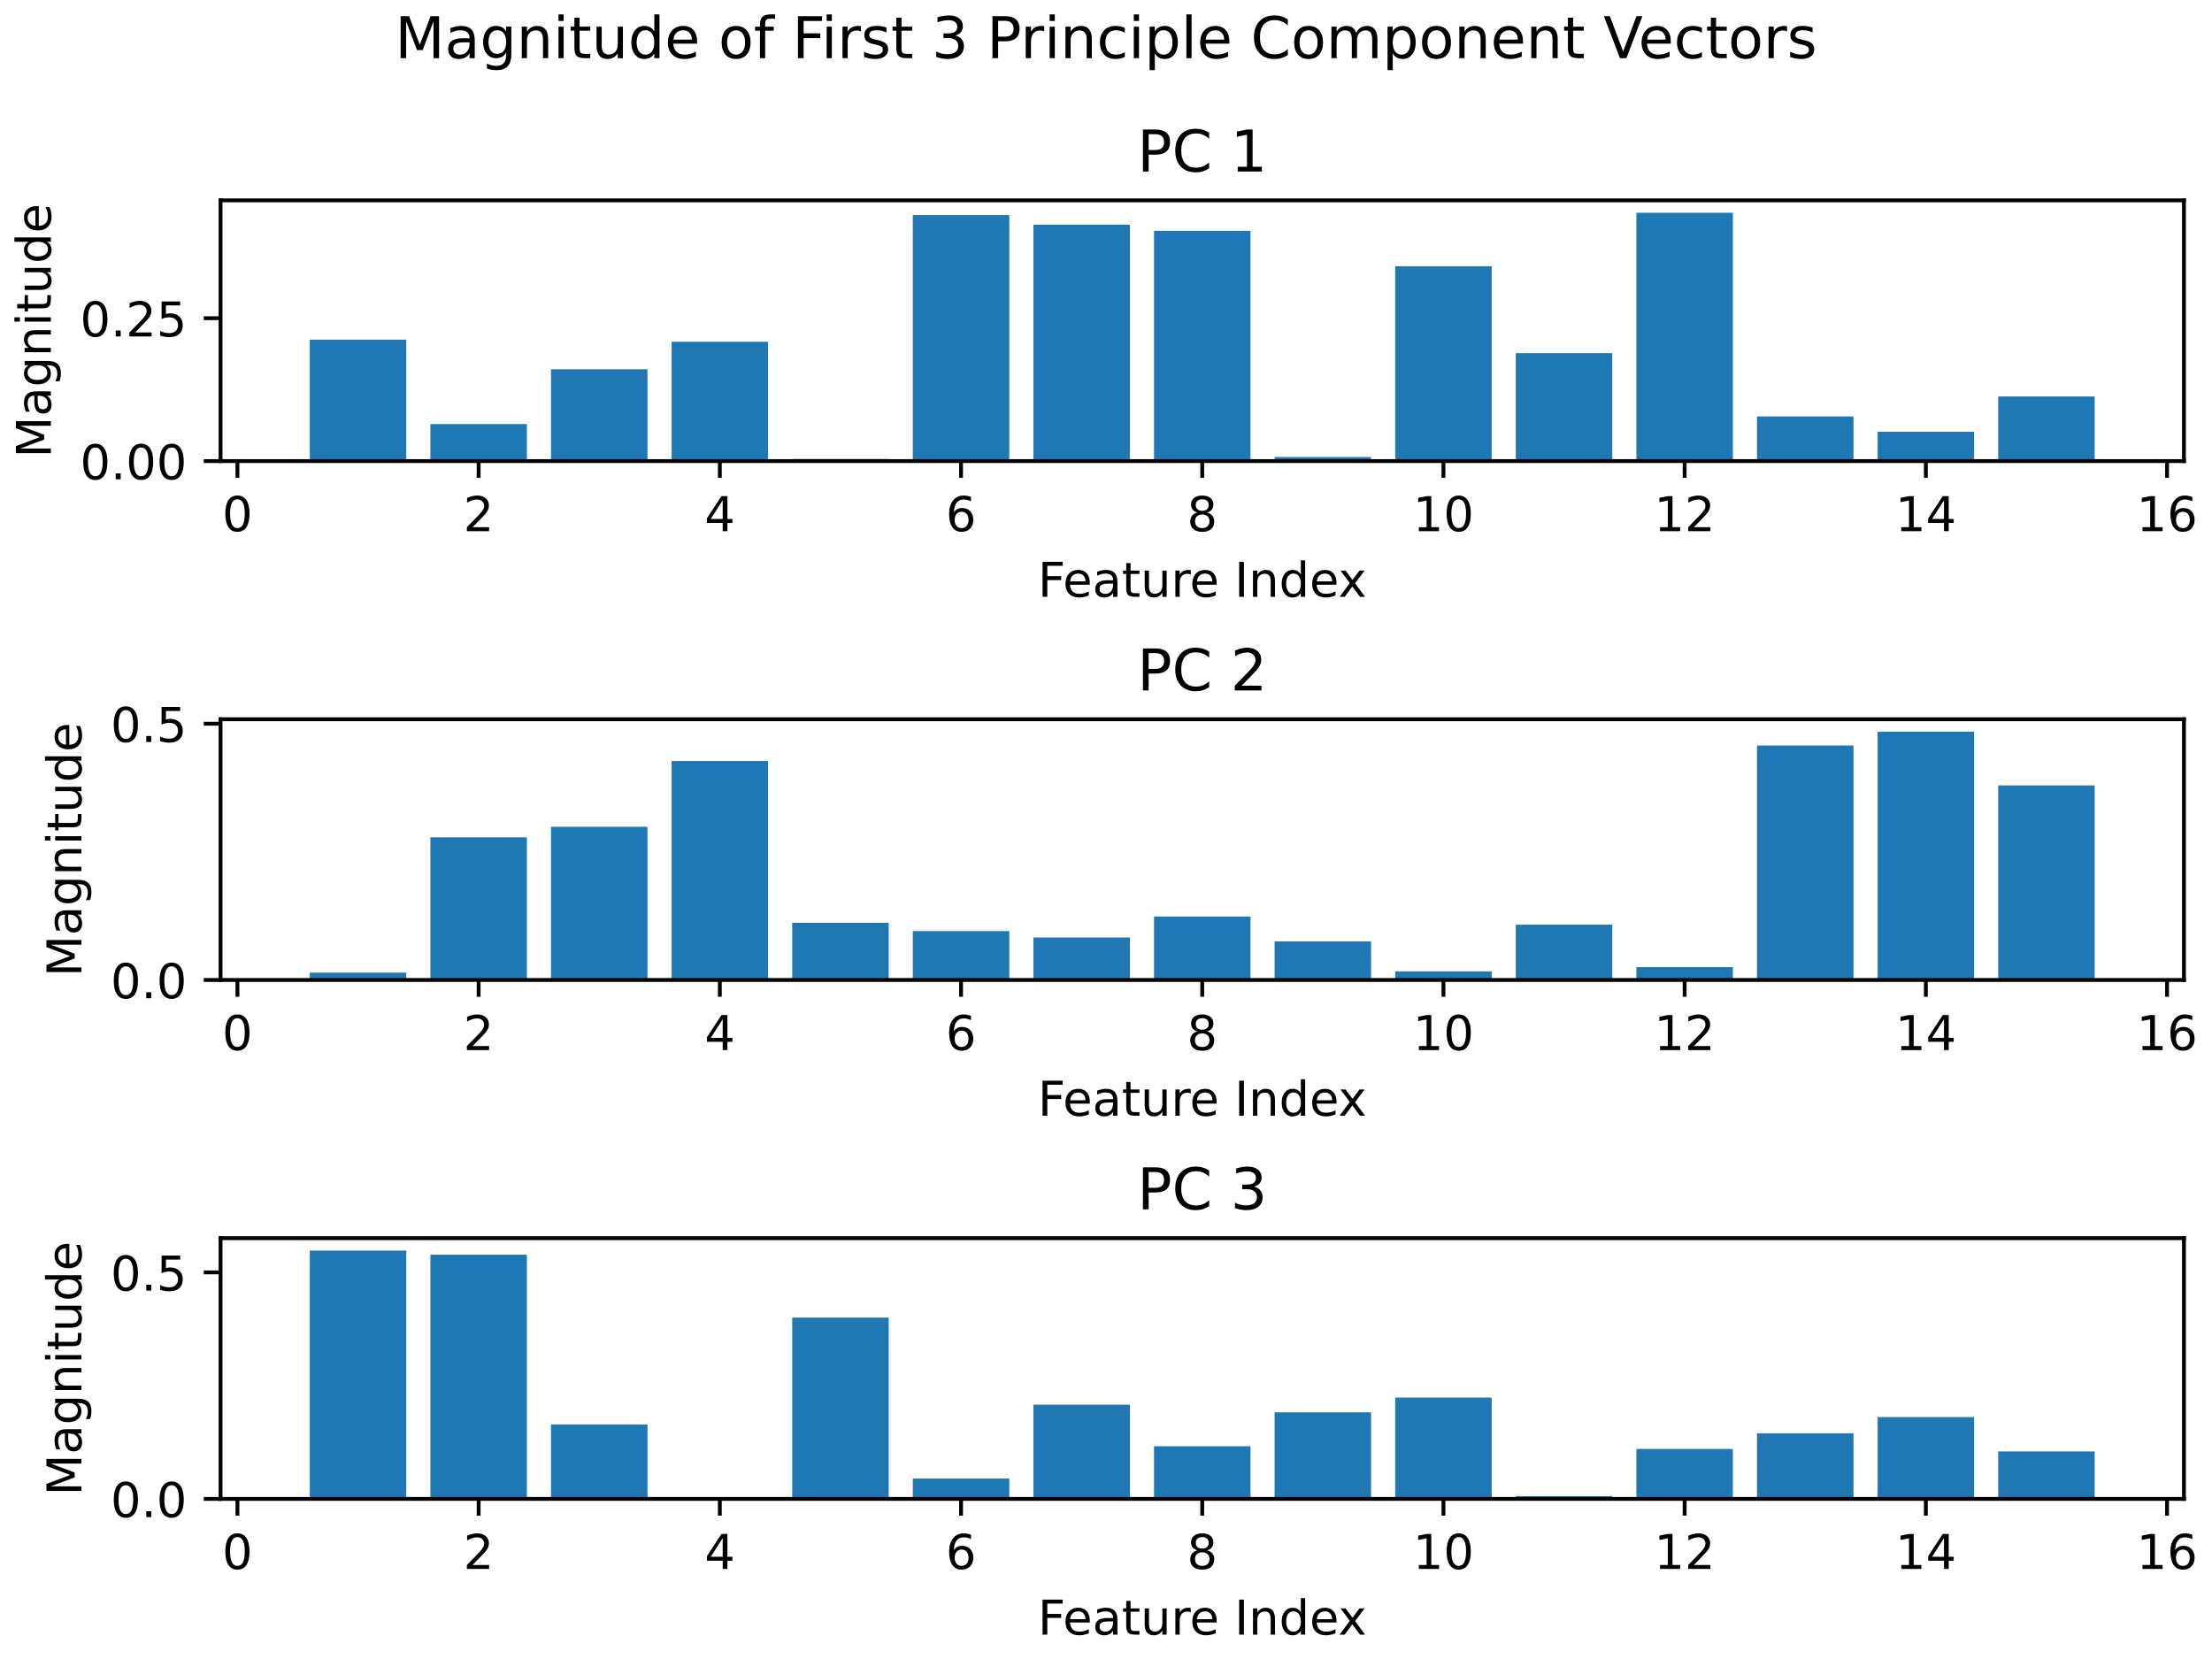 <?xml version="1.0" encoding="utf-8" standalone="no"?>
<!DOCTYPE svg PUBLIC "-//W3C//DTD SVG 1.1//EN"
  "http://www.w3.org/Graphics/SVG/1.1/DTD/svg11.dtd">
<!-- Created with matplotlib (https://matplotlib.org/) -->
<svg height="345.6pt" version="1.1" viewBox="0 0 460.8 345.6" width="460.8pt" xmlns="http://www.w3.org/2000/svg" xmlns:xlink="http://www.w3.org/1999/xlink">
 <defs>
  <style type="text/css">*{stroke-linecap:butt;stroke-linejoin:round;}</style>
 </defs>
 <g id="figure_1">
  <g id="patch_1">
   <path d="M 0 345.6 
L 460.8 345.6 
L 460.8 0 
L 0 0 
z
" style="fill:#ffffff;"/>
  </g>
  <g id="axes_1">
   <g id="patch_2">
    <path d="M 45.944 96.051 
L 454.955 96.051 
L 454.955 41.733 
L 45.944 41.733 
z
" style="fill:#ffffff;"/>
   </g>
   <g id="patch_3">
    <path clip-path="url(#p7a7f458db6)" d="M 64.535 96.051 
L 84.634 96.051 
L 84.634 70.752 
L 64.535 70.752 
z
" style="fill:#1f77b4;"/>
   </g>
   <g id="patch_4">
    <path clip-path="url(#p7a7f458db6)" d="M 89.659 96.051 
L 109.758 96.051 
L 109.758 88.341 
L 89.659 88.341 
z
" style="fill:#1f77b4;"/>
   </g>
   <g id="patch_5">
    <path clip-path="url(#p7a7f458db6)" d="M 114.782 96.051 
L 134.881 96.051 
L 134.881 76.917 
L 114.782 76.917 
z
" style="fill:#1f77b4;"/>
   </g>
   <g id="patch_6">
    <path clip-path="url(#p7a7f458db6)" d="M 139.906 96.051 
L 160.005 96.051 
L 160.005 71.191 
L 139.906 71.191 
z
" style="fill:#1f77b4;"/>
   </g>
   <g id="patch_7">
    <path clip-path="url(#p7a7f458db6)" d="M 165.029 96.051 
L 185.128 96.051 
L 185.128 95.624 
L 165.029 95.624 
z
" style="fill:#1f77b4;"/>
   </g>
   <g id="patch_8">
    <path clip-path="url(#p7a7f458db6)" d="M 190.153 96.051 
L 210.252 96.051 
L 210.252 44.807 
L 190.153 44.807 
z
" style="fill:#1f77b4;"/>
   </g>
   <g id="patch_9">
    <path clip-path="url(#p7a7f458db6)" d="M 215.276 96.051 
L 235.375 96.051 
L 235.375 46.807 
L 215.276 46.807 
z
" style="fill:#1f77b4;"/>
   </g>
   <g id="patch_10">
    <path clip-path="url(#p7a7f458db6)" d="M 240.4 96.051 
L 260.499 96.051 
L 260.499 48.078 
L 240.4 48.078 
z
" style="fill:#1f77b4;"/>
   </g>
   <g id="patch_11">
    <path clip-path="url(#p7a7f458db6)" d="M 265.523 96.051 
L 285.622 96.051 
L 285.622 95.206 
L 265.523 95.206 
z
" style="fill:#1f77b4;"/>
   </g>
   <g id="patch_12">
    <path clip-path="url(#p7a7f458db6)" d="M 290.647 96.051 
L 310.746 96.051 
L 310.746 55.469 
L 290.647 55.469 
z
" style="fill:#1f77b4;"/>
   </g>
   <g id="patch_13">
    <path clip-path="url(#p7a7f458db6)" d="M 315.77 96.051 
L 335.869 96.051 
L 335.869 73.568 
L 315.77 73.568 
z
" style="fill:#1f77b4;"/>
   </g>
   <g id="patch_14">
    <path clip-path="url(#p7a7f458db6)" d="M 340.894 96.051 
L 360.993 96.051 
L 360.993 44.32 
L 340.894 44.32 
z
" style="fill:#1f77b4;"/>
   </g>
   <g id="patch_15">
    <path clip-path="url(#p7a7f458db6)" d="M 366.017 96.051 
L 386.116 96.051 
L 386.116 86.754 
L 366.017 86.754 
z
" style="fill:#1f77b4;"/>
   </g>
   <g id="patch_16">
    <path clip-path="url(#p7a7f458db6)" d="M 391.141 96.051 
L 411.24 96.051 
L 411.24 89.941 
L 391.141 89.941 
z
" style="fill:#1f77b4;"/>
   </g>
   <g id="patch_17">
    <path clip-path="url(#p7a7f458db6)" d="M 416.264 96.051 
L 436.363 96.051 
L 436.363 82.591 
L 416.264 82.591 
z
" style="fill:#1f77b4;"/>
   </g>
   <g id="matplotlib.axis_1">
    <g id="xtick_1">
     <g id="line2d_1">
      <defs>
       <path d="M 0 0 
L 0 3.5 
" id="m35d9f27212" style="stroke:#000000;stroke-width:0.8;"/>
      </defs>
      <g>
       <use style="stroke:#000000;stroke-width:0.8;" x="49.461" xlink:href="#m35d9f27212" y="96.051"/>
      </g>
     </g>
     <g id="text_1">
      <!-- 0 -->
      <g transform="translate(46.28 110.649)scale(0.1 -0.1)">
       <defs>
        <path d="M 31.781 66.406 
Q 24.172 66.406 20.328 58.906 
Q 16.5 51.422 16.5 36.375 
Q 16.5 21.391 20.328 13.891 
Q 24.172 6.391 31.781 6.391 
Q 39.453 6.391 43.281 13.891 
Q 47.125 21.391 47.125 36.375 
Q 47.125 51.422 43.281 58.906 
Q 39.453 66.406 31.781 66.406 
z
M 31.781 74.219 
Q 44.047 74.219 50.516 64.516 
Q 56.984 54.828 56.984 36.375 
Q 56.984 17.969 50.516 8.266 
Q 44.047 -1.422 31.781 -1.422 
Q 19.531 -1.422 13.062 8.266 
Q 6.594 17.969 6.594 36.375 
Q 6.594 54.828 13.062 64.516 
Q 19.531 74.219 31.781 74.219 
z
" id="DejaVuSans-48"/>
       </defs>
       <use xlink:href="#DejaVuSans-48"/>
      </g>
     </g>
    </g>
    <g id="xtick_2">
     <g id="line2d_2">
      <g>
       <use style="stroke:#000000;stroke-width:0.8;" x="99.708" xlink:href="#m35d9f27212" y="96.051"/>
      </g>
     </g>
     <g id="text_2">
      <!-- 2 -->
      <g transform="translate(96.527 110.649)scale(0.1 -0.1)">
       <defs>
        <path d="M 19.188 8.297 
L 53.609 8.297 
L 53.609 0 
L 7.328 0 
L 7.328 8.297 
Q 12.938 14.109 22.625 23.891 
Q 32.328 33.688 34.812 36.531 
Q 39.547 41.844 41.422 45.531 
Q 43.312 49.219 43.312 52.781 
Q 43.312 58.594 39.234 62.25 
Q 35.156 65.922 28.609 65.922 
Q 23.969 65.922 18.812 64.312 
Q 13.672 62.703 7.812 59.422 
L 7.812 69.391 
Q 13.766 71.781 18.938 73 
Q 24.125 74.219 28.422 74.219 
Q 39.75 74.219 46.484 68.547 
Q 53.219 62.891 53.219 53.422 
Q 53.219 48.922 51.531 44.891 
Q 49.859 40.875 45.406 35.406 
Q 44.188 33.984 37.641 27.219 
Q 31.109 20.453 19.188 8.297 
z
" id="DejaVuSans-50"/>
       </defs>
       <use xlink:href="#DejaVuSans-50"/>
      </g>
     </g>
    </g>
    <g id="xtick_3">
     <g id="line2d_3">
      <g>
       <use style="stroke:#000000;stroke-width:0.8;" x="149.955" xlink:href="#m35d9f27212" y="96.051"/>
      </g>
     </g>
     <g id="text_3">
      <!-- 4 -->
      <g transform="translate(146.774 110.649)scale(0.1 -0.1)">
       <defs>
        <path d="M 37.797 64.312 
L 12.891 25.391 
L 37.797 25.391 
z
M 35.203 72.906 
L 47.609 72.906 
L 47.609 25.391 
L 58.016 25.391 
L 58.016 17.188 
L 47.609 17.188 
L 47.609 0 
L 37.797 0 
L 37.797 17.188 
L 4.891 17.188 
L 4.891 26.703 
z
" id="DejaVuSans-52"/>
       </defs>
       <use xlink:href="#DejaVuSans-52"/>
      </g>
     </g>
    </g>
    <g id="xtick_4">
     <g id="line2d_4">
      <g>
       <use style="stroke:#000000;stroke-width:0.8;" x="200.202" xlink:href="#m35d9f27212" y="96.051"/>
      </g>
     </g>
     <g id="text_4">
      <!-- 6 -->
      <g transform="translate(197.021 110.649)scale(0.1 -0.1)">
       <defs>
        <path d="M 33.016 40.375 
Q 26.375 40.375 22.484 35.828 
Q 18.609 31.297 18.609 23.391 
Q 18.609 15.531 22.484 10.953 
Q 26.375 6.391 33.016 6.391 
Q 39.656 6.391 43.531 10.953 
Q 47.406 15.531 47.406 23.391 
Q 47.406 31.297 43.531 35.828 
Q 39.656 40.375 33.016 40.375 
z
M 52.594 71.297 
L 52.594 62.312 
Q 48.875 64.062 45.094 64.984 
Q 41.312 65.922 37.594 65.922 
Q 27.828 65.922 22.672 59.328 
Q 17.531 52.734 16.797 39.406 
Q 19.672 43.656 24.016 45.922 
Q 28.375 48.188 33.594 48.188 
Q 44.578 48.188 50.953 41.516 
Q 57.328 34.859 57.328 23.391 
Q 57.328 12.156 50.688 5.359 
Q 44.047 -1.422 33.016 -1.422 
Q 20.359 -1.422 13.672 8.266 
Q 6.984 17.969 6.984 36.375 
Q 6.984 53.656 15.188 63.938 
Q 23.391 74.219 37.203 74.219 
Q 40.922 74.219 44.703 73.484 
Q 48.484 72.75 52.594 71.297 
z
" id="DejaVuSans-54"/>
       </defs>
       <use xlink:href="#DejaVuSans-54"/>
      </g>
     </g>
    </g>
    <g id="xtick_5">
     <g id="line2d_5">
      <g>
       <use style="stroke:#000000;stroke-width:0.8;" x="250.449" xlink:href="#m35d9f27212" y="96.051"/>
      </g>
     </g>
     <g id="text_5">
      <!-- 8 -->
      <g transform="translate(247.268 110.649)scale(0.1 -0.1)">
       <defs>
        <path d="M 31.781 34.625 
Q 24.75 34.625 20.719 30.859 
Q 16.703 27.094 16.703 20.516 
Q 16.703 13.922 20.719 10.156 
Q 24.75 6.391 31.781 6.391 
Q 38.812 6.391 42.859 10.172 
Q 46.922 13.969 46.922 20.516 
Q 46.922 27.094 42.891 30.859 
Q 38.875 34.625 31.781 34.625 
z
M 21.922 38.812 
Q 15.578 40.375 12.031 44.719 
Q 8.5 49.078 8.5 55.328 
Q 8.5 64.062 14.719 69.141 
Q 20.953 74.219 31.781 74.219 
Q 42.672 74.219 48.875 69.141 
Q 55.078 64.062 55.078 55.328 
Q 55.078 49.078 51.531 44.719 
Q 48 40.375 41.703 38.812 
Q 48.828 37.156 52.797 32.312 
Q 56.781 27.484 56.781 20.516 
Q 56.781 9.906 50.312 4.234 
Q 43.844 -1.422 31.781 -1.422 
Q 19.734 -1.422 13.25 4.234 
Q 6.781 9.906 6.781 20.516 
Q 6.781 27.484 10.781 32.312 
Q 14.797 37.156 21.922 38.812 
z
M 18.312 54.391 
Q 18.312 48.734 21.844 45.562 
Q 25.391 42.391 31.781 42.391 
Q 38.141 42.391 41.719 45.562 
Q 45.312 48.734 45.312 54.391 
Q 45.312 60.062 41.719 63.234 
Q 38.141 66.406 31.781 66.406 
Q 25.391 66.406 21.844 63.234 
Q 18.312 60.062 18.312 54.391 
z
" id="DejaVuSans-56"/>
       </defs>
       <use xlink:href="#DejaVuSans-56"/>
      </g>
     </g>
    </g>
    <g id="xtick_6">
     <g id="line2d_6">
      <g>
       <use style="stroke:#000000;stroke-width:0.8;" x="300.696" xlink:href="#m35d9f27212" y="96.051"/>
      </g>
     </g>
     <g id="text_6">
      <!-- 10 -->
      <g transform="translate(294.334 110.649)scale(0.1 -0.1)">
       <defs>
        <path d="M 12.406 8.297 
L 28.516 8.297 
L 28.516 63.922 
L 10.984 60.406 
L 10.984 69.391 
L 28.422 72.906 
L 38.281 72.906 
L 38.281 8.297 
L 54.391 8.297 
L 54.391 0 
L 12.406 0 
z
" id="DejaVuSans-49"/>
       </defs>
       <use xlink:href="#DejaVuSans-49"/>
       <use x="63.623" xlink:href="#DejaVuSans-48"/>
      </g>
     </g>
    </g>
    <g id="xtick_7">
     <g id="line2d_7">
      <g>
       <use style="stroke:#000000;stroke-width:0.8;" x="350.943" xlink:href="#m35d9f27212" y="96.051"/>
      </g>
     </g>
     <g id="text_7">
      <!-- 12 -->
      <g transform="translate(344.581 110.649)scale(0.1 -0.1)">
       <use xlink:href="#DejaVuSans-49"/>
       <use x="63.623" xlink:href="#DejaVuSans-50"/>
      </g>
     </g>
    </g>
    <g id="xtick_8">
     <g id="line2d_8">
      <g>
       <use style="stroke:#000000;stroke-width:0.8;" x="401.19" xlink:href="#m35d9f27212" y="96.051"/>
      </g>
     </g>
     <g id="text_8">
      <!-- 14 -->
      <g transform="translate(394.828 110.649)scale(0.1 -0.1)">
       <use xlink:href="#DejaVuSans-49"/>
       <use x="63.623" xlink:href="#DejaVuSans-52"/>
      </g>
     </g>
    </g>
    <g id="xtick_9">
     <g id="line2d_9">
      <g>
       <use style="stroke:#000000;stroke-width:0.8;" x="451.437" xlink:href="#m35d9f27212" y="96.051"/>
      </g>
     </g>
     <g id="text_9">
      <!-- 16 -->
      <g transform="translate(445.075 110.649)scale(0.1 -0.1)">
       <use xlink:href="#DejaVuSans-49"/>
       <use x="63.623" xlink:href="#DejaVuSans-54"/>
      </g>
     </g>
    </g>
    <g id="text_10">
     <!-- Feature Index -->
     <g transform="translate(216.204 124.327)scale(0.1 -0.1)">
      <defs>
       <path d="M 9.812 72.906 
L 51.703 72.906 
L 51.703 64.594 
L 19.672 64.594 
L 19.672 43.109 
L 48.578 43.109 
L 48.578 34.812 
L 19.672 34.812 
L 19.672 0 
L 9.812 0 
z
" id="DejaVuSans-70"/>
       <path d="M 56.203 29.594 
L 56.203 25.203 
L 14.891 25.203 
Q 15.484 15.922 20.484 11.062 
Q 25.484 6.203 34.422 6.203 
Q 39.594 6.203 44.453 7.469 
Q 49.312 8.734 54.109 11.281 
L 54.109 2.781 
Q 49.266 0.734 44.188 -0.344 
Q 39.109 -1.422 33.891 -1.422 
Q 20.797 -1.422 13.156 6.188 
Q 5.516 13.812 5.516 26.812 
Q 5.516 40.234 12.766 48.109 
Q 20.016 56 32.328 56 
Q 43.359 56 49.781 48.891 
Q 56.203 41.797 56.203 29.594 
z
M 47.219 32.234 
Q 47.125 39.594 43.094 43.984 
Q 39.062 48.391 32.422 48.391 
Q 24.906 48.391 20.391 44.141 
Q 15.875 39.891 15.188 32.172 
z
" id="DejaVuSans-101"/>
       <path d="M 34.281 27.484 
Q 23.391 27.484 19.188 25 
Q 14.984 22.516 14.984 16.5 
Q 14.984 11.719 18.141 8.906 
Q 21.297 6.109 26.703 6.109 
Q 34.188 6.109 38.703 11.406 
Q 43.219 16.703 43.219 25.484 
L 43.219 27.484 
z
M 52.203 31.203 
L 52.203 0 
L 43.219 0 
L 43.219 8.297 
Q 40.141 3.328 35.547 0.953 
Q 30.953 -1.422 24.312 -1.422 
Q 15.922 -1.422 10.953 3.297 
Q 6 8.016 6 15.922 
Q 6 25.141 12.172 29.828 
Q 18.359 34.516 30.609 34.516 
L 43.219 34.516 
L 43.219 35.406 
Q 43.219 41.609 39.141 45 
Q 35.062 48.391 27.688 48.391 
Q 23 48.391 18.547 47.266 
Q 14.109 46.141 10.016 43.891 
L 10.016 52.203 
Q 14.938 54.109 19.578 55.047 
Q 24.219 56 28.609 56 
Q 40.484 56 46.344 49.844 
Q 52.203 43.703 52.203 31.203 
z
" id="DejaVuSans-97"/>
       <path d="M 18.312 70.219 
L 18.312 54.688 
L 36.812 54.688 
L 36.812 47.703 
L 18.312 47.703 
L 18.312 18.016 
Q 18.312 11.328 20.141 9.422 
Q 21.969 7.516 27.594 7.516 
L 36.812 7.516 
L 36.812 0 
L 27.594 0 
Q 17.188 0 13.234 3.875 
Q 9.281 7.766 9.281 18.016 
L 9.281 47.703 
L 2.688 47.703 
L 2.688 54.688 
L 9.281 54.688 
L 9.281 70.219 
z
" id="DejaVuSans-116"/>
       <path d="M 8.5 21.578 
L 8.5 54.688 
L 17.484 54.688 
L 17.484 21.922 
Q 17.484 14.156 20.5 10.266 
Q 23.531 6.391 29.594 6.391 
Q 36.859 6.391 41.078 11.031 
Q 45.312 15.672 45.312 23.688 
L 45.312 54.688 
L 54.297 54.688 
L 54.297 0 
L 45.312 0 
L 45.312 8.406 
Q 42.047 3.422 37.719 1 
Q 33.406 -1.422 27.688 -1.422 
Q 18.266 -1.422 13.375 4.438 
Q 8.5 10.297 8.5 21.578 
z
M 31.109 56 
z
" id="DejaVuSans-117"/>
       <path d="M 41.109 46.297 
Q 39.594 47.172 37.812 47.578 
Q 36.031 48 33.891 48 
Q 26.266 48 22.188 43.047 
Q 18.109 38.094 18.109 28.812 
L 18.109 0 
L 9.078 0 
L 9.078 54.688 
L 18.109 54.688 
L 18.109 46.188 
Q 20.953 51.172 25.484 53.578 
Q 30.031 56 36.531 56 
Q 37.453 56 38.578 55.875 
Q 39.703 55.766 41.062 55.516 
z
" id="DejaVuSans-114"/>
       <path id="DejaVuSans-32"/>
       <path d="M 9.812 72.906 
L 19.672 72.906 
L 19.672 0 
L 9.812 0 
z
" id="DejaVuSans-73"/>
       <path d="M 54.891 33.016 
L 54.891 0 
L 45.906 0 
L 45.906 32.719 
Q 45.906 40.484 42.875 44.328 
Q 39.844 48.188 33.797 48.188 
Q 26.516 48.188 22.312 43.547 
Q 18.109 38.922 18.109 30.906 
L 18.109 0 
L 9.078 0 
L 9.078 54.688 
L 18.109 54.688 
L 18.109 46.188 
Q 21.344 51.125 25.703 53.562 
Q 30.078 56 35.797 56 
Q 45.219 56 50.047 50.172 
Q 54.891 44.344 54.891 33.016 
z
" id="DejaVuSans-110"/>
       <path d="M 45.406 46.391 
L 45.406 75.984 
L 54.391 75.984 
L 54.391 0 
L 45.406 0 
L 45.406 8.203 
Q 42.578 3.328 38.25 0.953 
Q 33.938 -1.422 27.875 -1.422 
Q 17.969 -1.422 11.734 6.484 
Q 5.516 14.406 5.516 27.297 
Q 5.516 40.188 11.734 48.094 
Q 17.969 56 27.875 56 
Q 33.938 56 38.25 53.625 
Q 42.578 51.266 45.406 46.391 
z
M 14.797 27.297 
Q 14.797 17.391 18.875 11.75 
Q 22.953 6.109 30.078 6.109 
Q 37.203 6.109 41.297 11.75 
Q 45.406 17.391 45.406 27.297 
Q 45.406 37.203 41.297 42.844 
Q 37.203 48.484 30.078 48.484 
Q 22.953 48.484 18.875 42.844 
Q 14.797 37.203 14.797 27.297 
z
" id="DejaVuSans-100"/>
       <path d="M 54.891 54.688 
L 35.109 28.078 
L 55.906 0 
L 45.312 0 
L 29.391 21.484 
L 13.484 0 
L 2.875 0 
L 24.125 28.609 
L 4.688 54.688 
L 15.281 54.688 
L 29.781 35.203 
L 44.281 54.688 
z
" id="DejaVuSans-120"/>
      </defs>
      <use xlink:href="#DejaVuSans-70"/>
      <use x="52.02" xlink:href="#DejaVuSans-101"/>
      <use x="113.543" xlink:href="#DejaVuSans-97"/>
      <use x="174.822" xlink:href="#DejaVuSans-116"/>
      <use x="214.031" xlink:href="#DejaVuSans-117"/>
      <use x="277.41" xlink:href="#DejaVuSans-114"/>
      <use x="316.273" xlink:href="#DejaVuSans-101"/>
      <use x="377.797" xlink:href="#DejaVuSans-32"/>
      <use x="409.584" xlink:href="#DejaVuSans-73"/>
      <use x="439.076" xlink:href="#DejaVuSans-110"/>
      <use x="502.455" xlink:href="#DejaVuSans-100"/>
      <use x="565.932" xlink:href="#DejaVuSans-101"/>
      <use x="625.705" xlink:href="#DejaVuSans-120"/>
     </g>
    </g>
   </g>
   <g id="matplotlib.axis_2">
    <g id="ytick_1">
     <g id="line2d_10">
      <defs>
       <path d="M 0 0 
L -3.5 0 
" id="m5e2a425bd9" style="stroke:#000000;stroke-width:0.8;"/>
      </defs>
      <g>
       <use style="stroke:#000000;stroke-width:0.8;" x="45.944" xlink:href="#m5e2a425bd9" y="96.051"/>
      </g>
     </g>
     <g id="text_11">
      <!-- 0.00 -->
      <g transform="translate(16.678 99.85)scale(0.1 -0.1)">
       <defs>
        <path d="M 10.688 12.406 
L 21 12.406 
L 21 0 
L 10.688 0 
z
" id="DejaVuSans-46"/>
       </defs>
       <use xlink:href="#DejaVuSans-48"/>
       <use x="63.623" xlink:href="#DejaVuSans-46"/>
       <use x="95.41" xlink:href="#DejaVuSans-48"/>
       <use x="159.033" xlink:href="#DejaVuSans-48"/>
      </g>
     </g>
    </g>
    <g id="ytick_2">
     <g id="line2d_11">
      <g>
       <use style="stroke:#000000;stroke-width:0.8;" x="45.944" xlink:href="#m5e2a425bd9" y="66.291"/>
      </g>
     </g>
     <g id="text_12">
      <!-- 0.25 -->
      <g transform="translate(16.678 70.09)scale(0.1 -0.1)">
       <defs>
        <path d="M 10.797 72.906 
L 49.516 72.906 
L 49.516 64.594 
L 19.828 64.594 
L 19.828 46.734 
Q 21.969 47.469 24.109 47.828 
Q 26.266 48.188 28.422 48.188 
Q 40.625 48.188 47.75 41.5 
Q 54.891 34.812 54.891 23.391 
Q 54.891 11.625 47.562 5.094 
Q 40.234 -1.422 26.906 -1.422 
Q 22.312 -1.422 17.547 -0.641 
Q 12.797 0.141 7.719 1.703 
L 7.719 11.625 
Q 12.109 9.234 16.797 8.062 
Q 21.484 6.891 26.703 6.891 
Q 35.156 6.891 40.078 11.328 
Q 45.016 15.766 45.016 23.391 
Q 45.016 31 40.078 35.438 
Q 35.156 39.891 26.703 39.891 
Q 22.75 39.891 18.812 39.016 
Q 14.891 38.141 10.797 36.281 
z
" id="DejaVuSans-53"/>
       </defs>
       <use xlink:href="#DejaVuSans-48"/>
       <use x="63.623" xlink:href="#DejaVuSans-46"/>
       <use x="95.41" xlink:href="#DejaVuSans-50"/>
       <use x="159.033" xlink:href="#DejaVuSans-53"/>
      </g>
     </g>
    </g>
    <g id="text_13">
     <!-- Magnitude -->
     <g transform="translate(10.599 95.382)rotate(-90)scale(0.1 -0.1)">
      <defs>
       <path d="M 9.812 72.906 
L 24.516 72.906 
L 43.109 23.297 
L 61.812 72.906 
L 76.516 72.906 
L 76.516 0 
L 66.891 0 
L 66.891 64.016 
L 48.094 14.016 
L 38.188 14.016 
L 19.391 64.016 
L 19.391 0 
L 9.812 0 
z
" id="DejaVuSans-77"/>
       <path d="M 45.406 27.984 
Q 45.406 37.75 41.375 43.109 
Q 37.359 48.484 30.078 48.484 
Q 22.859 48.484 18.828 43.109 
Q 14.797 37.75 14.797 27.984 
Q 14.797 18.266 18.828 12.891 
Q 22.859 7.516 30.078 7.516 
Q 37.359 7.516 41.375 12.891 
Q 45.406 18.266 45.406 27.984 
z
M 54.391 6.781 
Q 54.391 -7.172 48.188 -13.984 
Q 42 -20.797 29.203 -20.797 
Q 24.469 -20.797 20.266 -20.094 
Q 16.062 -19.391 12.109 -17.922 
L 12.109 -9.188 
Q 16.062 -11.328 19.922 -12.344 
Q 23.781 -13.375 27.781 -13.375 
Q 36.625 -13.375 41.016 -8.766 
Q 45.406 -4.156 45.406 5.172 
L 45.406 9.625 
Q 42.625 4.781 38.281 2.391 
Q 33.938 0 27.875 0 
Q 17.828 0 11.672 7.656 
Q 5.516 15.328 5.516 27.984 
Q 5.516 40.672 11.672 48.328 
Q 17.828 56 27.875 56 
Q 33.938 56 38.281 53.609 
Q 42.625 51.219 45.406 46.391 
L 45.406 54.688 
L 54.391 54.688 
z
" id="DejaVuSans-103"/>
       <path d="M 9.422 54.688 
L 18.406 54.688 
L 18.406 0 
L 9.422 0 
z
M 9.422 75.984 
L 18.406 75.984 
L 18.406 64.594 
L 9.422 64.594 
z
" id="DejaVuSans-105"/>
      </defs>
      <use xlink:href="#DejaVuSans-77"/>
      <use x="86.279" xlink:href="#DejaVuSans-97"/>
      <use x="147.559" xlink:href="#DejaVuSans-103"/>
      <use x="211.035" xlink:href="#DejaVuSans-110"/>
      <use x="274.414" xlink:href="#DejaVuSans-105"/>
      <use x="302.197" xlink:href="#DejaVuSans-116"/>
      <use x="341.406" xlink:href="#DejaVuSans-117"/>
      <use x="404.785" xlink:href="#DejaVuSans-100"/>
      <use x="468.262" xlink:href="#DejaVuSans-101"/>
     </g>
    </g>
   </g>
   <g id="patch_18">
    <path d="M 45.944 96.051 
L 45.944 41.733 
" style="fill:none;stroke:#000000;stroke-linecap:square;stroke-linejoin:miter;stroke-width:0.8;"/>
   </g>
   <g id="patch_19">
    <path d="M 454.955 96.051 
L 454.955 41.733 
" style="fill:none;stroke:#000000;stroke-linecap:square;stroke-linejoin:miter;stroke-width:0.8;"/>
   </g>
   <g id="patch_20">
    <path d="M 45.944 96.051 
L 454.955 96.051 
" style="fill:none;stroke:#000000;stroke-linecap:square;stroke-linejoin:miter;stroke-width:0.8;"/>
   </g>
   <g id="patch_21">
    <path d="M 45.944 41.733 
L 454.955 41.733 
" style="fill:none;stroke:#000000;stroke-linecap:square;stroke-linejoin:miter;stroke-width:0.8;"/>
   </g>
   <g id="text_14">
    <!-- PC 1 -->
    <g transform="translate(236.917 35.733)scale(0.12 -0.12)">
     <defs>
      <path d="M 19.672 64.797 
L 19.672 37.406 
L 32.078 37.406 
Q 38.969 37.406 42.719 40.969 
Q 46.484 44.531 46.484 51.125 
Q 46.484 57.672 42.719 61.234 
Q 38.969 64.797 32.078 64.797 
z
M 9.812 72.906 
L 32.078 72.906 
Q 44.344 72.906 50.609 67.359 
Q 56.891 61.812 56.891 51.125 
Q 56.891 40.328 50.609 34.812 
Q 44.344 29.297 32.078 29.297 
L 19.672 29.297 
L 19.672 0 
L 9.812 0 
z
" id="DejaVuSans-80"/>
      <path d="M 64.406 67.281 
L 64.406 56.891 
Q 59.422 61.531 53.781 63.812 
Q 48.141 66.109 41.797 66.109 
Q 29.297 66.109 22.656 58.469 
Q 16.016 50.828 16.016 36.375 
Q 16.016 21.969 22.656 14.328 
Q 29.297 6.688 41.797 6.688 
Q 48.141 6.688 53.781 8.984 
Q 59.422 11.281 64.406 15.922 
L 64.406 5.609 
Q 59.234 2.094 53.438 0.328 
Q 47.656 -1.422 41.219 -1.422 
Q 24.656 -1.422 15.125 8.703 
Q 5.609 18.844 5.609 36.375 
Q 5.609 53.953 15.125 64.078 
Q 24.656 74.219 41.219 74.219 
Q 47.75 74.219 53.531 72.484 
Q 59.328 70.75 64.406 67.281 
z
" id="DejaVuSans-67"/>
     </defs>
     <use xlink:href="#DejaVuSans-80"/>
     <use x="60.303" xlink:href="#DejaVuSans-67"/>
     <use x="130.127" xlink:href="#DejaVuSans-32"/>
     <use x="161.914" xlink:href="#DejaVuSans-49"/>
    </g>
   </g>
  </g>
  <g id="axes_2">
   <g id="patch_22">
    <path d="M 45.944 204.147 
L 454.955 204.147 
L 454.955 149.83 
L 45.944 149.83 
z
" style="fill:#ffffff;"/>
   </g>
   <g id="patch_23">
    <path clip-path="url(#pfb569d7579)" d="M 64.535 204.147 
L 84.634 204.147 
L 84.634 202.617 
L 64.535 202.617 
z
" style="fill:#1f77b4;"/>
   </g>
   <g id="patch_24">
    <path clip-path="url(#pfb569d7579)" d="M 89.659 204.147 
L 109.758 204.147 
L 109.758 174.434 
L 89.659 174.434 
z
" style="fill:#1f77b4;"/>
   </g>
   <g id="patch_25">
    <path clip-path="url(#pfb569d7579)" d="M 114.782 204.147 
L 134.881 204.147 
L 134.881 172.235 
L 114.782 172.235 
z
" style="fill:#1f77b4;"/>
   </g>
   <g id="patch_26">
    <path clip-path="url(#pfb569d7579)" d="M 139.906 204.147 
L 160.005 204.147 
L 160.005 158.527 
L 139.906 158.527 
z
" style="fill:#1f77b4;"/>
   </g>
   <g id="patch_27">
    <path clip-path="url(#pfb569d7579)" d="M 165.029 204.147 
L 185.128 204.147 
L 185.128 192.23 
L 165.029 192.23 
z
" style="fill:#1f77b4;"/>
   </g>
   <g id="patch_28">
    <path clip-path="url(#pfb569d7579)" d="M 190.153 204.147 
L 210.252 204.147 
L 210.252 193.965 
L 190.153 193.965 
z
" style="fill:#1f77b4;"/>
   </g>
   <g id="patch_29">
    <path clip-path="url(#pfb569d7579)" d="M 215.276 204.147 
L 235.375 204.147 
L 235.375 195.299 
L 215.276 195.299 
z
" style="fill:#1f77b4;"/>
   </g>
   <g id="patch_30">
    <path clip-path="url(#pfb569d7579)" d="M 240.4 204.147 
L 260.499 204.147 
L 260.499 190.928 
L 240.4 190.928 
z
" style="fill:#1f77b4;"/>
   </g>
   <g id="patch_31">
    <path clip-path="url(#pfb569d7579)" d="M 265.523 204.147 
L 285.622 204.147 
L 285.622 196.106 
L 265.523 196.106 
z
" style="fill:#1f77b4;"/>
   </g>
   <g id="patch_32">
    <path clip-path="url(#pfb569d7579)" d="M 290.647 204.147 
L 310.746 204.147 
L 310.746 202.364 
L 290.647 202.364 
z
" style="fill:#1f77b4;"/>
   </g>
   <g id="patch_33">
    <path clip-path="url(#pfb569d7579)" d="M 315.77 204.147 
L 335.869 204.147 
L 335.869 192.629 
L 315.77 192.629 
z
" style="fill:#1f77b4;"/>
   </g>
   <g id="patch_34">
    <path clip-path="url(#pfb569d7579)" d="M 340.894 204.147 
L 360.993 204.147 
L 360.993 201.469 
L 340.894 201.469 
z
" style="fill:#1f77b4;"/>
   </g>
   <g id="patch_35">
    <path clip-path="url(#pfb569d7579)" d="M 366.017 204.147 
L 386.116 204.147 
L 386.116 155.292 
L 366.017 155.292 
z
" style="fill:#1f77b4;"/>
   </g>
   <g id="patch_36">
    <path clip-path="url(#pfb569d7579)" d="M 391.141 204.147 
L 411.24 204.147 
L 411.24 152.416 
L 391.141 152.416 
z
" style="fill:#1f77b4;"/>
   </g>
   <g id="patch_37">
    <path clip-path="url(#pfb569d7579)" d="M 416.264 204.147 
L 436.363 204.147 
L 436.363 163.61 
L 416.264 163.61 
z
" style="fill:#1f77b4;"/>
   </g>
   <g id="matplotlib.axis_3">
    <g id="xtick_10">
     <g id="line2d_12">
      <g>
       <use style="stroke:#000000;stroke-width:0.8;" x="49.461" xlink:href="#m35d9f27212" y="204.147"/>
      </g>
     </g>
     <g id="text_15">
      <!-- 0 -->
      <g transform="translate(46.28 218.746)scale(0.1 -0.1)">
       <use xlink:href="#DejaVuSans-48"/>
      </g>
     </g>
    </g>
    <g id="xtick_11">
     <g id="line2d_13">
      <g>
       <use style="stroke:#000000;stroke-width:0.8;" x="99.708" xlink:href="#m35d9f27212" y="204.147"/>
      </g>
     </g>
     <g id="text_16">
      <!-- 2 -->
      <g transform="translate(96.527 218.746)scale(0.1 -0.1)">
       <use xlink:href="#DejaVuSans-50"/>
      </g>
     </g>
    </g>
    <g id="xtick_12">
     <g id="line2d_14">
      <g>
       <use style="stroke:#000000;stroke-width:0.8;" x="149.955" xlink:href="#m35d9f27212" y="204.147"/>
      </g>
     </g>
     <g id="text_17">
      <!-- 4 -->
      <g transform="translate(146.774 218.746)scale(0.1 -0.1)">
       <use xlink:href="#DejaVuSans-52"/>
      </g>
     </g>
    </g>
    <g id="xtick_13">
     <g id="line2d_15">
      <g>
       <use style="stroke:#000000;stroke-width:0.8;" x="200.202" xlink:href="#m35d9f27212" y="204.147"/>
      </g>
     </g>
     <g id="text_18">
      <!-- 6 -->
      <g transform="translate(197.021 218.746)scale(0.1 -0.1)">
       <use xlink:href="#DejaVuSans-54"/>
      </g>
     </g>
    </g>
    <g id="xtick_14">
     <g id="line2d_16">
      <g>
       <use style="stroke:#000000;stroke-width:0.8;" x="250.449" xlink:href="#m35d9f27212" y="204.147"/>
      </g>
     </g>
     <g id="text_19">
      <!-- 8 -->
      <g transform="translate(247.268 218.746)scale(0.1 -0.1)">
       <use xlink:href="#DejaVuSans-56"/>
      </g>
     </g>
    </g>
    <g id="xtick_15">
     <g id="line2d_17">
      <g>
       <use style="stroke:#000000;stroke-width:0.8;" x="300.696" xlink:href="#m35d9f27212" y="204.147"/>
      </g>
     </g>
     <g id="text_20">
      <!-- 10 -->
      <g transform="translate(294.334 218.746)scale(0.1 -0.1)">
       <use xlink:href="#DejaVuSans-49"/>
       <use x="63.623" xlink:href="#DejaVuSans-48"/>
      </g>
     </g>
    </g>
    <g id="xtick_16">
     <g id="line2d_18">
      <g>
       <use style="stroke:#000000;stroke-width:0.8;" x="350.943" xlink:href="#m35d9f27212" y="204.147"/>
      </g>
     </g>
     <g id="text_21">
      <!-- 12 -->
      <g transform="translate(344.581 218.746)scale(0.1 -0.1)">
       <use xlink:href="#DejaVuSans-49"/>
       <use x="63.623" xlink:href="#DejaVuSans-50"/>
      </g>
     </g>
    </g>
    <g id="xtick_17">
     <g id="line2d_19">
      <g>
       <use style="stroke:#000000;stroke-width:0.8;" x="401.19" xlink:href="#m35d9f27212" y="204.147"/>
      </g>
     </g>
     <g id="text_22">
      <!-- 14 -->
      <g transform="translate(394.828 218.746)scale(0.1 -0.1)">
       <use xlink:href="#DejaVuSans-49"/>
       <use x="63.623" xlink:href="#DejaVuSans-52"/>
      </g>
     </g>
    </g>
    <g id="xtick_18">
     <g id="line2d_20">
      <g>
       <use style="stroke:#000000;stroke-width:0.8;" x="451.437" xlink:href="#m35d9f27212" y="204.147"/>
      </g>
     </g>
     <g id="text_23">
      <!-- 16 -->
      <g transform="translate(445.075 218.746)scale(0.1 -0.1)">
       <use xlink:href="#DejaVuSans-49"/>
       <use x="63.623" xlink:href="#DejaVuSans-54"/>
      </g>
     </g>
    </g>
    <g id="text_24">
     <!-- Feature Index -->
     <g transform="translate(216.204 232.424)scale(0.1 -0.1)">
      <use xlink:href="#DejaVuSans-70"/>
      <use x="52.02" xlink:href="#DejaVuSans-101"/>
      <use x="113.543" xlink:href="#DejaVuSans-97"/>
      <use x="174.822" xlink:href="#DejaVuSans-116"/>
      <use x="214.031" xlink:href="#DejaVuSans-117"/>
      <use x="277.41" xlink:href="#DejaVuSans-114"/>
      <use x="316.273" xlink:href="#DejaVuSans-101"/>
      <use x="377.797" xlink:href="#DejaVuSans-32"/>
      <use x="409.584" xlink:href="#DejaVuSans-73"/>
      <use x="439.076" xlink:href="#DejaVuSans-110"/>
      <use x="502.455" xlink:href="#DejaVuSans-100"/>
      <use x="565.932" xlink:href="#DejaVuSans-101"/>
      <use x="625.705" xlink:href="#DejaVuSans-120"/>
     </g>
    </g>
   </g>
   <g id="matplotlib.axis_4">
    <g id="ytick_3">
     <g id="line2d_21">
      <g>
       <use style="stroke:#000000;stroke-width:0.8;" x="45.944" xlink:href="#m5e2a425bd9" y="204.147"/>
      </g>
     </g>
     <g id="text_25">
      <!-- 0.0 -->
      <g transform="translate(23.041 207.946)scale(0.1 -0.1)">
       <use xlink:href="#DejaVuSans-48"/>
       <use x="63.623" xlink:href="#DejaVuSans-46"/>
       <use x="95.41" xlink:href="#DejaVuSans-48"/>
      </g>
     </g>
    </g>
    <g id="ytick_4">
     <g id="line2d_22">
      <g>
       <use style="stroke:#000000;stroke-width:0.8;" x="45.944" xlink:href="#m5e2a425bd9" y="150.768"/>
      </g>
     </g>
     <g id="text_26">
      <!-- 0.5 -->
      <g transform="translate(23.041 154.567)scale(0.1 -0.1)">
       <use xlink:href="#DejaVuSans-48"/>
       <use x="63.623" xlink:href="#DejaVuSans-46"/>
       <use x="95.41" xlink:href="#DejaVuSans-53"/>
      </g>
     </g>
    </g>
    <g id="text_27">
     <!-- Magnitude -->
     <g transform="translate(16.961 203.478)rotate(-90)scale(0.1 -0.1)">
      <use xlink:href="#DejaVuSans-77"/>
      <use x="86.279" xlink:href="#DejaVuSans-97"/>
      <use x="147.559" xlink:href="#DejaVuSans-103"/>
      <use x="211.035" xlink:href="#DejaVuSans-110"/>
      <use x="274.414" xlink:href="#DejaVuSans-105"/>
      <use x="302.197" xlink:href="#DejaVuSans-116"/>
      <use x="341.406" xlink:href="#DejaVuSans-117"/>
      <use x="404.785" xlink:href="#DejaVuSans-100"/>
      <use x="468.262" xlink:href="#DejaVuSans-101"/>
     </g>
    </g>
   </g>
   <g id="patch_38">
    <path d="M 45.944 204.147 
L 45.944 149.83 
" style="fill:none;stroke:#000000;stroke-linecap:square;stroke-linejoin:miter;stroke-width:0.8;"/>
   </g>
   <g id="patch_39">
    <path d="M 454.955 204.147 
L 454.955 149.83 
" style="fill:none;stroke:#000000;stroke-linecap:square;stroke-linejoin:miter;stroke-width:0.8;"/>
   </g>
   <g id="patch_40">
    <path d="M 45.944 204.147 
L 454.955 204.147 
" style="fill:none;stroke:#000000;stroke-linecap:square;stroke-linejoin:miter;stroke-width:0.8;"/>
   </g>
   <g id="patch_41">
    <path d="M 45.944 149.83 
L 454.955 149.83 
" style="fill:none;stroke:#000000;stroke-linecap:square;stroke-linejoin:miter;stroke-width:0.8;"/>
   </g>
   <g id="text_28">
    <!-- PC 2 -->
    <g transform="translate(236.917 143.83)scale(0.12 -0.12)">
     <use xlink:href="#DejaVuSans-80"/>
     <use x="60.303" xlink:href="#DejaVuSans-67"/>
     <use x="130.127" xlink:href="#DejaVuSans-32"/>
     <use x="161.914" xlink:href="#DejaVuSans-50"/>
    </g>
   </g>
  </g>
  <g id="axes_3">
   <g id="patch_42">
    <path d="M 45.944 312.244 
L 454.955 312.244 
L 454.955 257.926 
L 45.944 257.926 
z
" style="fill:#ffffff;"/>
   </g>
   <g id="patch_43">
    <path clip-path="url(#p0543a6698d)" d="M 64.535 312.244 
L 84.634 312.244 
L 84.634 260.512 
L 64.535 260.512 
z
" style="fill:#1f77b4;"/>
   </g>
   <g id="patch_44">
    <path clip-path="url(#p0543a6698d)" d="M 89.659 312.244 
L 109.758 312.244 
L 109.758 261.373 
L 89.659 261.373 
z
" style="fill:#1f77b4;"/>
   </g>
   <g id="patch_45">
    <path clip-path="url(#p0543a6698d)" d="M 114.782 312.244 
L 134.881 312.244 
L 134.881 296.74 
L 114.782 296.74 
z
" style="fill:#1f77b4;"/>
   </g>
   <g id="patch_46">
    <path clip-path="url(#p0543a6698d)" d="M 139.906 312.244 
L 160.005 312.244 
L 160.005 312.152 
L 139.906 312.152 
z
" style="fill:#1f77b4;"/>
   </g>
   <g id="patch_47">
    <path clip-path="url(#p0543a6698d)" d="M 165.029 312.244 
L 185.128 312.244 
L 185.128 274.483 
L 165.029 274.483 
z
" style="fill:#1f77b4;"/>
   </g>
   <g id="patch_48">
    <path clip-path="url(#p0543a6698d)" d="M 190.153 312.244 
L 210.252 312.244 
L 210.252 308.006 
L 190.153 308.006 
z
" style="fill:#1f77b4;"/>
   </g>
   <g id="patch_49">
    <path clip-path="url(#p0543a6698d)" d="M 215.276 312.244 
L 235.375 312.244 
L 235.375 292.623 
L 215.276 292.623 
z
" style="fill:#1f77b4;"/>
   </g>
   <g id="patch_50">
    <path clip-path="url(#p0543a6698d)" d="M 240.4 312.244 
L 260.499 312.244 
L 260.499 301.276 
L 240.4 301.276 
z
" style="fill:#1f77b4;"/>
   </g>
   <g id="patch_51">
    <path clip-path="url(#p0543a6698d)" d="M 265.523 312.244 
L 285.622 312.244 
L 285.622 294.21 
L 265.523 294.21 
z
" style="fill:#1f77b4;"/>
   </g>
   <g id="patch_52">
    <path clip-path="url(#p0543a6698d)" d="M 290.647 312.244 
L 310.746 312.244 
L 310.746 291.141 
L 290.647 291.141 
z
" style="fill:#1f77b4;"/>
   </g>
   <g id="patch_53">
    <path clip-path="url(#p0543a6698d)" d="M 315.77 312.244 
L 335.869 312.244 
L 335.869 311.668 
L 315.77 311.668 
z
" style="fill:#1f77b4;"/>
   </g>
   <g id="patch_54">
    <path clip-path="url(#p0543a6698d)" d="M 340.894 312.244 
L 360.993 312.244 
L 360.993 301.841 
L 340.894 301.841 
z
" style="fill:#1f77b4;"/>
   </g>
   <g id="patch_55">
    <path clip-path="url(#p0543a6698d)" d="M 366.017 312.244 
L 386.116 312.244 
L 386.116 298.586 
L 366.017 298.586 
z
" style="fill:#1f77b4;"/>
   </g>
   <g id="patch_56">
    <path clip-path="url(#p0543a6698d)" d="M 391.141 312.244 
L 411.24 312.244 
L 411.24 295.21 
L 391.141 295.21 
z
" style="fill:#1f77b4;"/>
   </g>
   <g id="patch_57">
    <path clip-path="url(#p0543a6698d)" d="M 416.264 312.244 
L 436.363 312.244 
L 436.363 302.36 
L 416.264 302.36 
z
" style="fill:#1f77b4;"/>
   </g>
   <g id="matplotlib.axis_5">
    <g id="xtick_19">
     <g id="line2d_23">
      <g>
       <use style="stroke:#000000;stroke-width:0.8;" x="49.461" xlink:href="#m35d9f27212" y="312.244"/>
      </g>
     </g>
     <g id="text_29">
      <!-- 0 -->
      <g transform="translate(46.28 326.842)scale(0.1 -0.1)">
       <use xlink:href="#DejaVuSans-48"/>
      </g>
     </g>
    </g>
    <g id="xtick_20">
     <g id="line2d_24">
      <g>
       <use style="stroke:#000000;stroke-width:0.8;" x="99.708" xlink:href="#m35d9f27212" y="312.244"/>
      </g>
     </g>
     <g id="text_30">
      <!-- 2 -->
      <g transform="translate(96.527 326.842)scale(0.1 -0.1)">
       <use xlink:href="#DejaVuSans-50"/>
      </g>
     </g>
    </g>
    <g id="xtick_21">
     <g id="line2d_25">
      <g>
       <use style="stroke:#000000;stroke-width:0.8;" x="149.955" xlink:href="#m35d9f27212" y="312.244"/>
      </g>
     </g>
     <g id="text_31">
      <!-- 4 -->
      <g transform="translate(146.774 326.842)scale(0.1 -0.1)">
       <use xlink:href="#DejaVuSans-52"/>
      </g>
     </g>
    </g>
    <g id="xtick_22">
     <g id="line2d_26">
      <g>
       <use style="stroke:#000000;stroke-width:0.8;" x="200.202" xlink:href="#m35d9f27212" y="312.244"/>
      </g>
     </g>
     <g id="text_32">
      <!-- 6 -->
      <g transform="translate(197.021 326.842)scale(0.1 -0.1)">
       <use xlink:href="#DejaVuSans-54"/>
      </g>
     </g>
    </g>
    <g id="xtick_23">
     <g id="line2d_27">
      <g>
       <use style="stroke:#000000;stroke-width:0.8;" x="250.449" xlink:href="#m35d9f27212" y="312.244"/>
      </g>
     </g>
     <g id="text_33">
      <!-- 8 -->
      <g transform="translate(247.268 326.842)scale(0.1 -0.1)">
       <use xlink:href="#DejaVuSans-56"/>
      </g>
     </g>
    </g>
    <g id="xtick_24">
     <g id="line2d_28">
      <g>
       <use style="stroke:#000000;stroke-width:0.8;" x="300.696" xlink:href="#m35d9f27212" y="312.244"/>
      </g>
     </g>
     <g id="text_34">
      <!-- 10 -->
      <g transform="translate(294.334 326.842)scale(0.1 -0.1)">
       <use xlink:href="#DejaVuSans-49"/>
       <use x="63.623" xlink:href="#DejaVuSans-48"/>
      </g>
     </g>
    </g>
    <g id="xtick_25">
     <g id="line2d_29">
      <g>
       <use style="stroke:#000000;stroke-width:0.8;" x="350.943" xlink:href="#m35d9f27212" y="312.244"/>
      </g>
     </g>
     <g id="text_35">
      <!-- 12 -->
      <g transform="translate(344.581 326.842)scale(0.1 -0.1)">
       <use xlink:href="#DejaVuSans-49"/>
       <use x="63.623" xlink:href="#DejaVuSans-50"/>
      </g>
     </g>
    </g>
    <g id="xtick_26">
     <g id="line2d_30">
      <g>
       <use style="stroke:#000000;stroke-width:0.8;" x="401.19" xlink:href="#m35d9f27212" y="312.244"/>
      </g>
     </g>
     <g id="text_36">
      <!-- 14 -->
      <g transform="translate(394.828 326.842)scale(0.1 -0.1)">
       <use xlink:href="#DejaVuSans-49"/>
       <use x="63.623" xlink:href="#DejaVuSans-52"/>
      </g>
     </g>
    </g>
    <g id="xtick_27">
     <g id="line2d_31">
      <g>
       <use style="stroke:#000000;stroke-width:0.8;" x="451.437" xlink:href="#m35d9f27212" y="312.244"/>
      </g>
     </g>
     <g id="text_37">
      <!-- 16 -->
      <g transform="translate(445.075 326.842)scale(0.1 -0.1)">
       <use xlink:href="#DejaVuSans-49"/>
       <use x="63.623" xlink:href="#DejaVuSans-54"/>
      </g>
     </g>
    </g>
    <g id="text_38">
     <!-- Feature Index -->
     <g transform="translate(216.204 340.52)scale(0.1 -0.1)">
      <use xlink:href="#DejaVuSans-70"/>
      <use x="52.02" xlink:href="#DejaVuSans-101"/>
      <use x="113.543" xlink:href="#DejaVuSans-97"/>
      <use x="174.822" xlink:href="#DejaVuSans-116"/>
      <use x="214.031" xlink:href="#DejaVuSans-117"/>
      <use x="277.41" xlink:href="#DejaVuSans-114"/>
      <use x="316.273" xlink:href="#DejaVuSans-101"/>
      <use x="377.797" xlink:href="#DejaVuSans-32"/>
      <use x="409.584" xlink:href="#DejaVuSans-73"/>
      <use x="439.076" xlink:href="#DejaVuSans-110"/>
      <use x="502.455" xlink:href="#DejaVuSans-100"/>
      <use x="565.932" xlink:href="#DejaVuSans-101"/>
      <use x="625.705" xlink:href="#DejaVuSans-120"/>
     </g>
    </g>
   </g>
   <g id="matplotlib.axis_6">
    <g id="ytick_5">
     <g id="line2d_32">
      <g>
       <use style="stroke:#000000;stroke-width:0.8;" x="45.944" xlink:href="#m5e2a425bd9" y="312.244"/>
      </g>
     </g>
     <g id="text_39">
      <!-- 0.0 -->
      <g transform="translate(23.041 316.043)scale(0.1 -0.1)">
       <use xlink:href="#DejaVuSans-48"/>
       <use x="63.623" xlink:href="#DejaVuSans-46"/>
       <use x="95.41" xlink:href="#DejaVuSans-48"/>
      </g>
     </g>
    </g>
    <g id="ytick_6">
     <g id="line2d_33">
      <g>
       <use style="stroke:#000000;stroke-width:0.8;" x="45.944" xlink:href="#m5e2a425bd9" y="265.056"/>
      </g>
     </g>
     <g id="text_40">
      <!-- 0.5 -->
      <g transform="translate(23.041 268.855)scale(0.1 -0.1)">
       <use xlink:href="#DejaVuSans-48"/>
       <use x="63.623" xlink:href="#DejaVuSans-46"/>
       <use x="95.41" xlink:href="#DejaVuSans-53"/>
      </g>
     </g>
    </g>
    <g id="text_41">
     <!-- Magnitude -->
     <g transform="translate(16.961 311.575)rotate(-90)scale(0.1 -0.1)">
      <use xlink:href="#DejaVuSans-77"/>
      <use x="86.279" xlink:href="#DejaVuSans-97"/>
      <use x="147.559" xlink:href="#DejaVuSans-103"/>
      <use x="211.035" xlink:href="#DejaVuSans-110"/>
      <use x="274.414" xlink:href="#DejaVuSans-105"/>
      <use x="302.197" xlink:href="#DejaVuSans-116"/>
      <use x="341.406" xlink:href="#DejaVuSans-117"/>
      <use x="404.785" xlink:href="#DejaVuSans-100"/>
      <use x="468.262" xlink:href="#DejaVuSans-101"/>
     </g>
    </g>
   </g>
   <g id="patch_58">
    <path d="M 45.944 312.244 
L 45.944 257.926 
" style="fill:none;stroke:#000000;stroke-linecap:square;stroke-linejoin:miter;stroke-width:0.8;"/>
   </g>
   <g id="patch_59">
    <path d="M 454.955 312.244 
L 454.955 257.926 
" style="fill:none;stroke:#000000;stroke-linecap:square;stroke-linejoin:miter;stroke-width:0.8;"/>
   </g>
   <g id="patch_60">
    <path d="M 45.944 312.244 
L 454.955 312.244 
" style="fill:none;stroke:#000000;stroke-linecap:square;stroke-linejoin:miter;stroke-width:0.8;"/>
   </g>
   <g id="patch_61">
    <path d="M 45.944 257.926 
L 454.955 257.926 
" style="fill:none;stroke:#000000;stroke-linecap:square;stroke-linejoin:miter;stroke-width:0.8;"/>
   </g>
   <g id="text_42">
    <!-- PC 3 -->
    <g transform="translate(236.917 251.926)scale(0.12 -0.12)">
     <defs>
      <path d="M 40.578 39.312 
Q 47.656 37.797 51.625 33 
Q 55.609 28.219 55.609 21.188 
Q 55.609 10.406 48.188 4.484 
Q 40.766 -1.422 27.094 -1.422 
Q 22.516 -1.422 17.656 -0.516 
Q 12.797 0.391 7.625 2.203 
L 7.625 11.719 
Q 11.719 9.328 16.594 8.109 
Q 21.484 6.891 26.812 6.891 
Q 36.078 6.891 40.938 10.547 
Q 45.797 14.203 45.797 21.188 
Q 45.797 27.641 41.281 31.266 
Q 36.766 34.906 28.719 34.906 
L 20.219 34.906 
L 20.219 43.016 
L 29.109 43.016 
Q 36.375 43.016 40.234 45.922 
Q 44.094 48.828 44.094 54.297 
Q 44.094 59.906 40.109 62.906 
Q 36.141 65.922 28.719 65.922 
Q 24.656 65.922 20.016 65.031 
Q 15.375 64.156 9.812 62.312 
L 9.812 71.094 
Q 15.438 72.656 20.344 73.438 
Q 25.25 74.219 29.594 74.219 
Q 40.828 74.219 47.359 69.109 
Q 53.906 64.016 53.906 55.328 
Q 53.906 49.266 50.438 45.094 
Q 46.969 40.922 40.578 39.312 
z
" id="DejaVuSans-51"/>
     </defs>
     <use xlink:href="#DejaVuSans-80"/>
     <use x="60.303" xlink:href="#DejaVuSans-67"/>
     <use x="130.127" xlink:href="#DejaVuSans-32"/>
     <use x="161.914" xlink:href="#DejaVuSans-51"/>
    </g>
   </g>
  </g>
  <g id="text_43">
   <!-- Magnitude of First 3 Principle Component Vectors -->
   <g transform="translate(82.28 12.118)scale(0.12 -0.12)">
    <defs>
     <path d="M 30.609 48.391 
Q 23.391 48.391 19.188 42.75 
Q 14.984 37.109 14.984 27.297 
Q 14.984 17.484 19.156 11.844 
Q 23.344 6.203 30.609 6.203 
Q 37.797 6.203 41.984 11.859 
Q 46.188 17.531 46.188 27.297 
Q 46.188 37.016 41.984 42.703 
Q 37.797 48.391 30.609 48.391 
z
M 30.609 56 
Q 42.328 56 49.016 48.375 
Q 55.719 40.766 55.719 27.297 
Q 55.719 13.875 49.016 6.219 
Q 42.328 -1.422 30.609 -1.422 
Q 18.844 -1.422 12.172 6.219 
Q 5.516 13.875 5.516 27.297 
Q 5.516 40.766 12.172 48.375 
Q 18.844 56 30.609 56 
z
" id="DejaVuSans-111"/>
     <path d="M 37.109 75.984 
L 37.109 68.5 
L 28.516 68.5 
Q 23.688 68.5 21.797 66.547 
Q 19.922 64.594 19.922 59.516 
L 19.922 54.688 
L 34.719 54.688 
L 34.719 47.703 
L 19.922 47.703 
L 19.922 0 
L 10.891 0 
L 10.891 47.703 
L 2.297 47.703 
L 2.297 54.688 
L 10.891 54.688 
L 10.891 58.5 
Q 10.891 67.625 15.141 71.797 
Q 19.391 75.984 28.609 75.984 
z
" id="DejaVuSans-102"/>
     <path d="M 44.281 53.078 
L 44.281 44.578 
Q 40.484 46.531 36.375 47.5 
Q 32.281 48.484 27.875 48.484 
Q 21.188 48.484 17.844 46.438 
Q 14.5 44.391 14.5 40.281 
Q 14.5 37.156 16.891 35.375 
Q 19.281 33.594 26.516 31.984 
L 29.594 31.297 
Q 39.156 29.25 43.188 25.516 
Q 47.219 21.781 47.219 15.094 
Q 47.219 7.469 41.188 3.016 
Q 35.156 -1.422 24.609 -1.422 
Q 20.219 -1.422 15.453 -0.562 
Q 10.688 0.297 5.422 2 
L 5.422 11.281 
Q 10.406 8.688 15.234 7.391 
Q 20.062 6.109 24.812 6.109 
Q 31.156 6.109 34.562 8.281 
Q 37.984 10.453 37.984 14.406 
Q 37.984 18.062 35.516 20.016 
Q 33.062 21.969 24.703 23.781 
L 21.578 24.516 
Q 13.234 26.266 9.516 29.906 
Q 5.812 33.547 5.812 39.891 
Q 5.812 47.609 11.281 51.797 
Q 16.75 56 26.812 56 
Q 31.781 56 36.172 55.266 
Q 40.578 54.547 44.281 53.078 
z
" id="DejaVuSans-115"/>
     <path d="M 48.781 52.594 
L 48.781 44.188 
Q 44.969 46.297 41.141 47.344 
Q 37.312 48.391 33.406 48.391 
Q 24.656 48.391 19.812 42.844 
Q 14.984 37.312 14.984 27.297 
Q 14.984 17.281 19.812 11.734 
Q 24.656 6.203 33.406 6.203 
Q 37.312 6.203 41.141 7.25 
Q 44.969 8.297 48.781 10.406 
L 48.781 2.094 
Q 45.016 0.344 40.984 -0.531 
Q 36.969 -1.422 32.422 -1.422 
Q 20.062 -1.422 12.781 6.344 
Q 5.516 14.109 5.516 27.297 
Q 5.516 40.672 12.859 48.328 
Q 20.219 56 33.016 56 
Q 37.156 56 41.109 55.141 
Q 45.062 54.297 48.781 52.594 
z
" id="DejaVuSans-99"/>
     <path d="M 18.109 8.203 
L 18.109 -20.797 
L 9.078 -20.797 
L 9.078 54.688 
L 18.109 54.688 
L 18.109 46.391 
Q 20.953 51.266 25.266 53.625 
Q 29.594 56 35.594 56 
Q 45.562 56 51.781 48.094 
Q 58.016 40.188 58.016 27.297 
Q 58.016 14.406 51.781 6.484 
Q 45.562 -1.422 35.594 -1.422 
Q 29.594 -1.422 25.266 0.953 
Q 20.953 3.328 18.109 8.203 
z
M 48.688 27.297 
Q 48.688 37.203 44.609 42.844 
Q 40.531 48.484 33.406 48.484 
Q 26.266 48.484 22.188 42.844 
Q 18.109 37.203 18.109 27.297 
Q 18.109 17.391 22.188 11.75 
Q 26.266 6.109 33.406 6.109 
Q 40.531 6.109 44.609 11.75 
Q 48.688 17.391 48.688 27.297 
z
" id="DejaVuSans-112"/>
     <path d="M 9.422 75.984 
L 18.406 75.984 
L 18.406 0 
L 9.422 0 
z
" id="DejaVuSans-108"/>
     <path d="M 52 44.188 
Q 55.375 50.25 60.062 53.125 
Q 64.75 56 71.094 56 
Q 79.641 56 84.281 50.016 
Q 88.922 44.047 88.922 33.016 
L 88.922 0 
L 79.891 0 
L 79.891 32.719 
Q 79.891 40.578 77.094 44.375 
Q 74.312 48.188 68.609 48.188 
Q 61.625 48.188 57.562 43.547 
Q 53.516 38.922 53.516 30.906 
L 53.516 0 
L 44.484 0 
L 44.484 32.719 
Q 44.484 40.625 41.703 44.406 
Q 38.922 48.188 33.109 48.188 
Q 26.219 48.188 22.156 43.531 
Q 18.109 38.875 18.109 30.906 
L 18.109 0 
L 9.078 0 
L 9.078 54.688 
L 18.109 54.688 
L 18.109 46.188 
Q 21.188 51.219 25.484 53.609 
Q 29.781 56 35.688 56 
Q 41.656 56 45.828 52.969 
Q 50 49.953 52 44.188 
z
" id="DejaVuSans-109"/>
     <path d="M 28.609 0 
L 0.781 72.906 
L 11.078 72.906 
L 34.188 11.531 
L 57.328 72.906 
L 67.578 72.906 
L 39.797 0 
z
" id="DejaVuSans-86"/>
    </defs>
    <use xlink:href="#DejaVuSans-77"/>
    <use x="86.279" xlink:href="#DejaVuSans-97"/>
    <use x="147.559" xlink:href="#DejaVuSans-103"/>
    <use x="211.035" xlink:href="#DejaVuSans-110"/>
    <use x="274.414" xlink:href="#DejaVuSans-105"/>
    <use x="302.197" xlink:href="#DejaVuSans-116"/>
    <use x="341.406" xlink:href="#DejaVuSans-117"/>
    <use x="404.785" xlink:href="#DejaVuSans-100"/>
    <use x="468.262" xlink:href="#DejaVuSans-101"/>
    <use x="529.785" xlink:href="#DejaVuSans-32"/>
    <use x="561.572" xlink:href="#DejaVuSans-111"/>
    <use x="622.754" xlink:href="#DejaVuSans-102"/>
    <use x="657.959" xlink:href="#DejaVuSans-32"/>
    <use x="689.746" xlink:href="#DejaVuSans-70"/>
    <use x="740.016" xlink:href="#DejaVuSans-105"/>
    <use x="767.799" xlink:href="#DejaVuSans-114"/>
    <use x="808.912" xlink:href="#DejaVuSans-115"/>
    <use x="861.012" xlink:href="#DejaVuSans-116"/>
    <use x="900.221" xlink:href="#DejaVuSans-32"/>
    <use x="932.008" xlink:href="#DejaVuSans-51"/>
    <use x="995.631" xlink:href="#DejaVuSans-32"/>
    <use x="1027.418" xlink:href="#DejaVuSans-80"/>
    <use x="1085.971" xlink:href="#DejaVuSans-114"/>
    <use x="1127.084" xlink:href="#DejaVuSans-105"/>
    <use x="1154.867" xlink:href="#DejaVuSans-110"/>
    <use x="1218.246" xlink:href="#DejaVuSans-99"/>
    <use x="1273.227" xlink:href="#DejaVuSans-105"/>
    <use x="1301.01" xlink:href="#DejaVuSans-112"/>
    <use x="1364.486" xlink:href="#DejaVuSans-108"/>
    <use x="1392.27" xlink:href="#DejaVuSans-101"/>
    <use x="1453.793" xlink:href="#DejaVuSans-32"/>
    <use x="1485.58" xlink:href="#DejaVuSans-67"/>
    <use x="1555.404" xlink:href="#DejaVuSans-111"/>
    <use x="1616.586" xlink:href="#DejaVuSans-109"/>
    <use x="1713.998" xlink:href="#DejaVuSans-112"/>
    <use x="1777.475" xlink:href="#DejaVuSans-111"/>
    <use x="1838.656" xlink:href="#DejaVuSans-110"/>
    <use x="1902.035" xlink:href="#DejaVuSans-101"/>
    <use x="1963.559" xlink:href="#DejaVuSans-110"/>
    <use x="2026.938" xlink:href="#DejaVuSans-116"/>
    <use x="2066.146" xlink:href="#DejaVuSans-32"/>
    <use x="2097.934" xlink:href="#DejaVuSans-86"/>
    <use x="2158.592" xlink:href="#DejaVuSans-101"/>
    <use x="2220.115" xlink:href="#DejaVuSans-99"/>
    <use x="2275.096" xlink:href="#DejaVuSans-116"/>
    <use x="2314.305" xlink:href="#DejaVuSans-111"/>
    <use x="2375.486" xlink:href="#DejaVuSans-114"/>
    <use x="2416.6" xlink:href="#DejaVuSans-115"/>
   </g>
  </g>
 </g>
 <defs>
  <clipPath id="p7a7f458db6">
   <rect height="54.318" width="409.011" x="45.944" y="41.733"/>
  </clipPath>
  <clipPath id="pfb569d7579">
   <rect height="54.318" width="409.011" x="45.944" y="149.83"/>
  </clipPath>
  <clipPath id="p0543a6698d">
   <rect height="54.318" width="409.011" x="45.944" y="257.926"/>
  </clipPath>
 </defs>
</svg>

